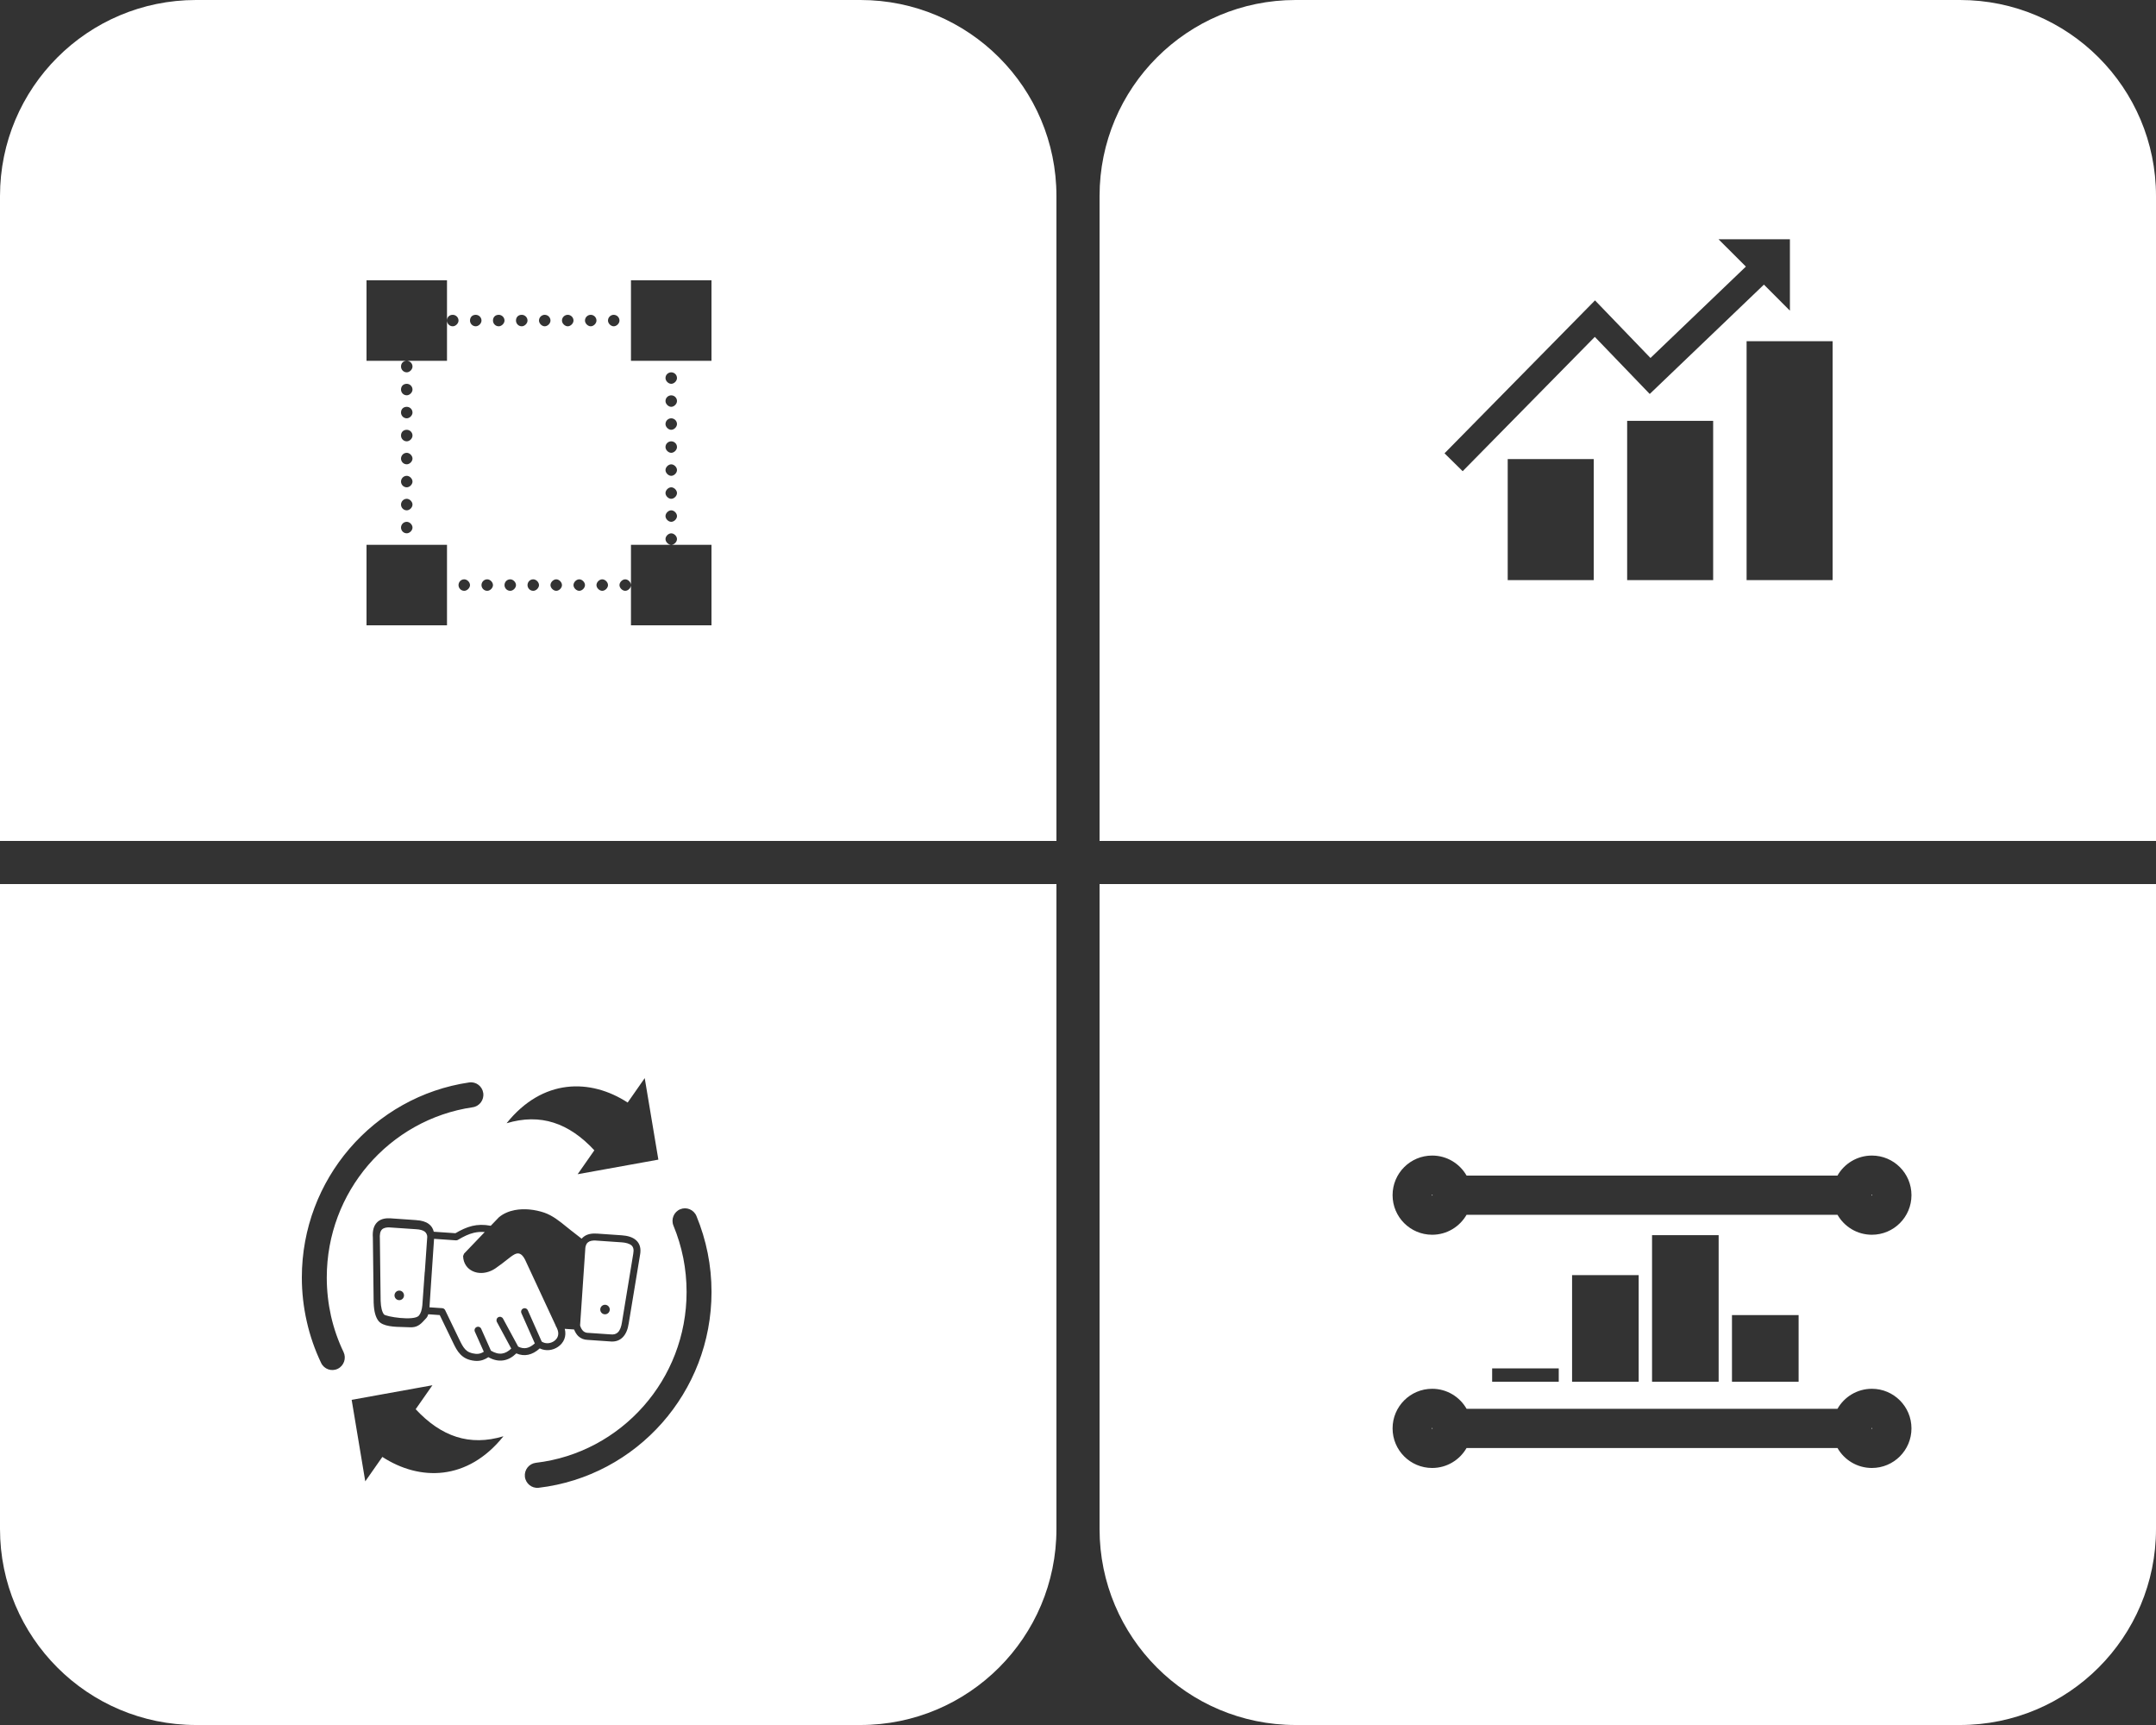 <svg width="55" height="44" viewBox="0 0 55 44" fill="none" xmlns="http://www.w3.org/2000/svg">
<rect x="0" y="0" width="55" height="44" fill="#333333" stroke="none"/>
<path fill-rule="evenodd" clip-rule="evenodd" d="M0 5C0 2.239 2.239 0 5 0H21.95C24.711 0 26.95 2.239 26.95 5V21.45H0V5ZM16.096 9.203H18.15V7.15H16.096V8.177V8.763V9.203ZM10.377 9.203H9.35V7.15H11.403V8.177V9.203H10.377ZM10.377 9.203C10.45 9.203 10.523 9.262 10.523 9.35C10.523 9.423 10.45 9.497 10.377 9.497C10.289 9.497 10.23 9.423 10.23 9.35C10.23 9.262 10.289 9.203 10.377 9.203ZM11.403 8.177C11.403 8.25 11.462 8.323 11.55 8.323C11.623 8.323 11.697 8.25 11.697 8.177C11.697 8.089 11.623 8.03 11.55 8.03C11.462 8.03 11.403 8.089 11.403 8.177ZM16.096 14.924V15.95H18.15V13.897H17.123C17.197 13.897 17.27 13.823 17.27 13.75C17.27 13.677 17.197 13.604 17.123 13.604C17.05 13.604 16.977 13.677 16.977 13.75C16.977 13.823 17.05 13.897 17.123 13.897H16.096V14.043V14.63V14.924ZM16.096 14.924C16.096 14.997 16.023 15.07 15.95 15.07C15.877 15.07 15.803 14.997 15.803 14.924C15.803 14.85 15.877 14.777 15.95 14.777C16.023 14.777 16.096 14.85 16.096 14.924ZM11.403 15.95H9.35V13.897H11.403V15.95ZM15.363 14.777C15.29 14.777 15.216 14.85 15.216 14.924C15.216 14.997 15.29 15.07 15.363 15.07C15.437 15.07 15.51 14.997 15.51 14.924C15.51 14.85 15.437 14.777 15.363 14.777ZM14.777 14.777C14.703 14.777 14.63 14.85 14.63 14.924C14.63 14.997 14.703 15.07 14.777 15.07C14.85 15.07 14.923 14.997 14.923 14.924C14.923 14.85 14.85 14.777 14.777 14.777ZM14.19 14.777C14.117 14.777 14.043 14.85 14.043 14.924C14.043 14.997 14.117 15.07 14.19 15.07C14.263 15.07 14.336 14.997 14.336 14.924C14.336 14.85 14.263 14.777 14.19 14.777ZM13.603 14.777C13.515 14.777 13.457 14.85 13.457 14.924C13.457 14.997 13.515 15.07 13.603 15.07C13.677 15.07 13.75 14.997 13.75 14.924C13.75 14.85 13.677 14.777 13.603 14.777ZM13.017 14.777C12.928 14.777 12.87 14.85 12.87 14.924C12.87 14.997 12.928 15.07 13.017 15.07C13.09 15.07 13.163 14.997 13.163 14.924C13.163 14.85 13.09 14.777 13.017 14.777ZM12.43 14.777C12.342 14.777 12.283 14.85 12.283 14.924C12.283 14.997 12.342 15.07 12.43 15.07C12.503 15.07 12.576 14.997 12.576 14.924C12.576 14.85 12.503 14.777 12.43 14.777ZM11.843 14.777C11.755 14.777 11.697 14.85 11.697 14.924C11.697 14.997 11.755 15.07 11.843 15.07C11.916 15.07 11.99 14.997 11.99 14.924C11.99 14.85 11.916 14.777 11.843 14.777ZM10.377 13.31C10.289 13.31 10.23 13.383 10.23 13.457C10.23 13.53 10.289 13.604 10.377 13.603C10.45 13.603 10.523 13.53 10.523 13.457C10.523 13.383 10.45 13.31 10.377 13.31ZM17.123 13.017C17.05 13.017 16.977 13.09 16.977 13.164C16.977 13.237 17.05 13.31 17.123 13.31C17.197 13.31 17.27 13.237 17.27 13.164C17.27 13.09 17.197 13.017 17.123 13.017ZM10.377 12.723C10.289 12.723 10.23 12.797 10.23 12.87C10.23 12.944 10.289 13.017 10.377 13.017C10.45 13.017 10.523 12.944 10.523 12.87C10.523 12.797 10.45 12.723 10.377 12.723ZM17.123 12.43C17.05 12.43 16.977 12.503 16.977 12.577C16.977 12.65 17.05 12.723 17.123 12.723C17.197 12.723 17.27 12.65 17.27 12.577C17.27 12.504 17.197 12.43 17.123 12.43ZM10.377 12.137C10.289 12.137 10.23 12.21 10.23 12.284C10.23 12.357 10.289 12.43 10.377 12.43C10.45 12.43 10.523 12.357 10.523 12.284C10.523 12.21 10.45 12.137 10.377 12.137ZM17.123 11.844C17.05 11.844 16.977 11.917 16.977 11.99C16.977 12.063 17.05 12.137 17.123 12.137C17.197 12.137 17.27 12.063 17.27 11.99C17.27 11.917 17.197 11.844 17.123 11.844ZM10.377 11.55C10.289 11.55 10.23 11.623 10.23 11.697C10.23 11.77 10.289 11.844 10.377 11.843C10.45 11.843 10.523 11.77 10.523 11.697C10.523 11.623 10.45 11.55 10.377 11.55ZM17.123 11.257C17.05 11.257 16.977 11.316 16.977 11.403C16.977 11.477 17.05 11.55 17.123 11.55C17.197 11.55 17.27 11.477 17.27 11.403C17.27 11.316 17.197 11.257 17.123 11.257ZM10.377 10.963C10.289 10.963 10.23 11.022 10.23 11.11C10.23 11.184 10.289 11.257 10.377 11.257C10.45 11.257 10.523 11.184 10.523 11.11C10.523 11.022 10.45 10.963 10.377 10.963ZM17.123 10.67C17.05 10.67 16.977 10.729 16.977 10.817C16.977 10.89 17.05 10.963 17.123 10.963C17.197 10.963 17.27 10.89 17.27 10.817C17.27 10.729 17.197 10.67 17.123 10.67ZM10.377 10.377C10.289 10.377 10.23 10.435 10.23 10.524C10.23 10.597 10.289 10.67 10.377 10.67C10.45 10.67 10.523 10.597 10.523 10.524C10.523 10.435 10.45 10.377 10.377 10.377ZM17.123 10.084C17.05 10.084 16.977 10.142 16.977 10.23C16.977 10.303 17.05 10.377 17.123 10.377C17.197 10.377 17.27 10.303 17.27 10.23C17.27 10.142 17.197 10.084 17.123 10.084ZM10.377 9.79C10.289 9.79 10.23 9.849 10.23 9.937C10.23 10.01 10.289 10.084 10.377 10.083C10.45 10.083 10.523 10.01 10.523 9.937C10.523 9.849 10.45 9.79 10.377 9.79ZM17.123 9.497C17.05 9.497 16.977 9.555 16.977 9.643C16.977 9.717 17.05 9.79 17.123 9.79C17.197 9.79 17.27 9.717 17.27 9.643C17.27 9.555 17.197 9.497 17.123 9.497ZM15.656 8.03C15.583 8.03 15.51 8.089 15.51 8.177C15.51 8.25 15.583 8.323 15.656 8.323C15.73 8.323 15.803 8.25 15.803 8.177C15.803 8.089 15.73 8.03 15.656 8.03ZM15.07 8.03C14.997 8.03 14.923 8.089 14.923 8.177C14.923 8.25 14.996 8.323 15.07 8.323C15.143 8.323 15.216 8.25 15.216 8.177C15.216 8.089 15.143 8.03 15.07 8.03ZM14.483 8.03C14.41 8.03 14.336 8.089 14.336 8.177C14.336 8.25 14.41 8.323 14.483 8.323C14.556 8.323 14.63 8.25 14.63 8.177C14.63 8.089 14.556 8.03 14.483 8.03ZM13.896 8.03C13.823 8.03 13.75 8.089 13.75 8.177C13.75 8.25 13.823 8.323 13.896 8.323C13.97 8.323 14.043 8.25 14.043 8.177C14.043 8.089 13.97 8.03 13.896 8.03ZM13.31 8.03C13.222 8.03 13.163 8.089 13.163 8.177C13.163 8.25 13.222 8.323 13.31 8.323C13.383 8.323 13.457 8.25 13.457 8.177C13.457 8.089 13.383 8.03 13.31 8.03ZM12.723 8.03C12.635 8.03 12.576 8.089 12.576 8.177C12.576 8.25 12.635 8.323 12.723 8.323C12.796 8.323 12.87 8.25 12.87 8.177C12.87 8.089 12.796 8.03 12.723 8.03ZM12.136 8.03C12.049 8.03 11.99 8.089 11.99 8.177C11.99 8.25 12.049 8.323 12.136 8.323C12.21 8.323 12.283 8.25 12.283 8.177C12.283 8.089 12.21 8.03 12.136 8.03Z" fill="white"/>
<path fill-rule="evenodd" clip-rule="evenodd" d="M5 44C2.239 44 0 41.761 0 39V22.55H26.95V39C26.95 41.761 24.711 44 21.95 44H5ZM17.352 30.845C17.189 30.913 17.113 31.101 17.18 31.263C17.289 31.526 17.373 31.802 17.431 32.09C17.486 32.37 17.515 32.658 17.515 32.954C17.515 34.073 17.1 35.094 16.416 35.868C15.724 36.652 14.758 37.185 13.67 37.312C13.496 37.333 13.371 37.491 13.39 37.667C13.411 37.843 13.568 37.969 13.742 37.949C14.991 37.802 16.098 37.192 16.891 36.294C17.675 35.406 18.151 34.236 18.151 32.954C18.151 32.615 18.118 32.285 18.054 31.965C17.989 31.638 17.892 31.322 17.767 31.018C17.699 30.855 17.513 30.777 17.352 30.845ZM14.943 31.777C14.948 31.767 14.953 31.757 14.954 31.747C14.966 31.722 14.98 31.702 15.001 31.687C15.046 31.651 15.117 31.636 15.213 31.643V31.644L15.836 31.687H15.845C15.965 31.695 16.056 31.72 16.11 31.767C16.156 31.808 16.174 31.875 16.155 31.974C16.154 31.976 16.154 31.98 16.154 31.982L15.867 33.725V33.727C15.849 33.844 15.816 33.931 15.765 33.982C15.72 34.028 15.656 34.047 15.57 34.036H15.566L15.012 33.998H15.001C14.951 33.996 14.911 33.981 14.879 33.952C14.845 33.921 14.818 33.873 14.798 33.81L14.93 31.865V31.856C14.931 31.826 14.936 31.8 14.943 31.777ZM14.174 33.807C14.178 33.825 14.185 33.843 14.198 33.856L14.226 33.924C14.248 33.989 14.246 34.047 14.226 34.096C14.209 34.141 14.175 34.179 14.134 34.208C14.092 34.237 14.041 34.256 13.989 34.261C13.93 34.266 13.87 34.254 13.819 34.22L13.465 33.423C13.445 33.377 13.392 33.356 13.347 33.377C13.302 33.396 13.281 33.45 13.302 33.496L13.643 34.266C13.572 34.33 13.502 34.369 13.435 34.383C13.365 34.397 13.292 34.385 13.219 34.348L12.832 33.634C12.809 33.591 12.754 33.575 12.712 33.598C12.668 33.622 12.653 33.677 12.676 33.72L13.042 34.398C12.967 34.471 12.889 34.513 12.809 34.525C12.722 34.537 12.627 34.514 12.524 34.452L12.276 33.895C12.257 33.849 12.204 33.829 12.159 33.849C12.114 33.869 12.093 33.922 12.114 33.968L12.342 34.479C12.316 34.496 12.29 34.509 12.263 34.518C12.221 34.532 12.176 34.537 12.13 34.532C12.007 34.52 11.928 34.481 11.871 34.421C11.81 34.358 11.764 34.265 11.712 34.157L11.356 33.419C11.342 33.389 11.313 33.37 11.282 33.368L10.956 33.346L11.001 32.664L11.073 31.599L11.632 31.638C11.653 31.639 11.672 31.634 11.688 31.622C11.826 31.54 11.952 31.478 12.085 31.446C12.172 31.425 12.263 31.418 12.366 31.426L11.84 31.975C11.836 31.979 11.814 32.038 11.814 32.038C11.816 32.133 11.844 32.216 11.89 32.283C11.933 32.346 11.992 32.393 12.061 32.425C12.128 32.456 12.203 32.472 12.282 32.47C12.402 32.468 12.53 32.428 12.648 32.346L12.649 32.345L12.81 32.228C12.845 32.203 12.886 32.17 12.928 32.136L12.935 32.131C13.001 32.078 13.067 32.026 13.128 31.994C13.219 31.949 13.307 31.959 13.395 32.132L14.174 33.807ZM14.407 33.895L14.645 33.911C14.673 33.982 14.71 34.041 14.754 34.083C14.819 34.143 14.899 34.175 14.995 34.177H14.996L15.55 34.215C15.691 34.232 15.803 34.195 15.887 34.109C15.966 34.029 16.016 33.91 16.039 33.754L16.327 32.012C16.327 32.011 16.327 32.011 16.327 32.01C16.327 32.01 16.328 32.009 16.328 32.008C16.359 31.84 16.32 31.718 16.226 31.634C16.14 31.557 16.013 31.519 15.853 31.508C15.851 31.508 15.849 31.508 15.846 31.508L15.223 31.465V31.466C15.082 31.456 14.97 31.483 14.889 31.547C14.87 31.562 14.853 31.578 14.838 31.596L14.583 31.397C14.582 31.396 14.58 31.395 14.578 31.394C14.54 31.365 14.508 31.338 14.476 31.312C14.468 31.306 14.461 31.3 14.453 31.294C14.278 31.151 14.097 31.004 13.881 30.93C13.768 30.892 13.636 30.862 13.499 30.85C13.378 30.84 13.253 30.843 13.133 30.866C13.058 30.88 12.985 30.902 12.916 30.933C12.85 30.962 12.788 30.999 12.732 31.046C12.727 31.049 12.723 31.052 12.72 31.057L12.519 31.266C12.34 31.232 12.188 31.237 12.044 31.271C11.898 31.307 11.763 31.371 11.618 31.456L11.066 31.418C11.046 31.333 11.003 31.268 10.938 31.22C10.858 31.16 10.75 31.13 10.622 31.123V31.122L9.945 31.075H9.934C9.801 31.071 9.69 31.103 9.613 31.185C9.536 31.266 9.498 31.39 9.512 31.57L9.532 33.231C9.533 33.233 9.533 33.236 9.533 33.239C9.54 33.45 9.582 33.596 9.652 33.689C9.764 33.839 10.069 33.845 10.308 33.85C10.361 33.851 10.411 33.852 10.455 33.855C10.62 33.864 10.712 33.801 10.819 33.68C10.831 33.667 10.841 33.656 10.851 33.646C10.883 33.613 10.907 33.588 10.925 33.523L11.218 33.544L11.552 34.235C11.61 34.357 11.662 34.461 11.745 34.546C11.831 34.635 11.942 34.694 12.113 34.711C12.184 34.718 12.253 34.711 12.32 34.688C12.368 34.671 12.414 34.648 12.458 34.618C12.589 34.691 12.715 34.718 12.837 34.7C12.957 34.683 13.068 34.622 13.172 34.521C13.271 34.564 13.371 34.577 13.473 34.556C13.573 34.535 13.673 34.482 13.769 34.394C13.844 34.431 13.927 34.444 14.008 34.437C14.091 34.429 14.171 34.399 14.238 34.352C14.307 34.304 14.363 34.239 14.395 34.159C14.425 34.081 14.433 33.992 14.407 33.895ZM10.306 33.05C10.31 32.982 10.26 32.924 10.194 32.92C10.126 32.915 10.069 32.967 10.064 33.034C10.06 33.101 10.11 33.159 10.177 33.163C10.244 33.168 10.302 33.117 10.306 33.05ZM15.555 33.411C15.559 33.344 15.509 33.286 15.442 33.281C15.375 33.277 15.317 33.328 15.313 33.395C15.308 33.461 15.359 33.52 15.425 33.524C15.492 33.529 15.55 33.478 15.555 33.411ZM10.899 31.55L10.837 32.444L10.835 32.443L10.774 33.292H10.774C10.763 33.412 10.734 33.502 10.685 33.559C10.56 33.701 9.836 33.584 9.794 33.526C9.746 33.462 9.716 33.35 9.71 33.178V33.175L9.691 31.62V31.612C9.681 31.486 9.7 31.407 9.742 31.363C9.787 31.316 9.872 31.304 9.934 31.308L10.614 31.354C10.709 31.359 10.785 31.378 10.835 31.415C10.872 31.443 10.902 31.502 10.899 31.55ZM14.736 29.951L16.795 29.579L16.447 27.5L16.012 28.123C15.059 27.504 13.84 27.506 12.923 28.651C13.788 28.391 14.512 28.642 15.162 29.341L14.736 29.951ZM10.604 35.945L11.031 35.334L8.971 35.706L9.318 37.785L9.754 37.162C10.707 37.781 11.926 37.779 12.843 36.635C11.979 36.895 11.255 36.644 10.604 35.945ZM8.616 34.914C8.774 34.837 8.84 34.646 8.764 34.487C8.624 34.195 8.516 33.886 8.443 33.564C8.374 33.252 8.336 32.925 8.336 32.586C8.336 31.489 8.735 30.487 9.393 29.718C10.062 28.938 10.999 28.398 12.059 28.243C12.232 28.218 12.353 28.056 12.328 27.881C12.303 27.706 12.143 27.585 11.969 27.61C10.754 27.788 9.681 28.406 8.914 29.3C8.158 30.182 7.7 31.331 7.7 32.586C7.7 32.968 7.743 33.341 7.825 33.704C7.908 34.076 8.033 34.431 8.192 34.765C8.268 34.924 8.458 34.991 8.616 34.914Z" fill="white"/>
<path fill-rule="evenodd" clip-rule="evenodd" d="M33.05 44C30.288 44 28.05 41.761 28.05 39V22.55H55V39C55 41.761 52.761 44 50 44H33.05ZM36.525 30.485C36.525 30.483 36.525 30.482 36.526 30.482C36.526 30.481 36.527 30.48 36.528 30.478C36.529 30.477 36.53 30.476 36.531 30.476C36.532 30.476 36.533 30.475 36.535 30.475C36.536 30.475 36.537 30.476 36.538 30.476C36.538 30.476 36.538 30.476 36.538 30.476C36.539 30.476 36.54 30.477 36.541 30.477C36.541 30.477 36.541 30.478 36.542 30.478C36.543 30.48 36.544 30.481 36.544 30.482C36.544 30.482 36.545 30.483 36.545 30.485C36.545 30.488 36.544 30.488 36.544 30.489C36.544 30.49 36.543 30.491 36.542 30.492C36.541 30.494 36.539 30.494 36.538 30.495C36.538 30.495 36.537 30.495 36.535 30.495C36.533 30.495 36.532 30.495 36.531 30.495C36.53 30.494 36.529 30.494 36.528 30.492C36.527 30.491 36.526 30.49 36.526 30.489C36.525 30.488 36.525 30.488 36.525 30.485ZM36.535 29.475C35.977 29.475 35.525 29.927 35.525 30.485C35.525 31.043 35.977 31.495 36.535 31.495C36.91 31.495 37.238 31.29 37.412 30.986H46.875C47.049 31.29 47.376 31.495 47.752 31.495C48.31 31.495 48.762 31.043 48.762 30.485C48.762 29.927 48.31 29.475 47.752 29.475C47.376 29.475 47.048 29.681 46.874 29.986H37.413C37.239 29.681 36.911 29.475 36.535 29.475ZM47.743 30.482C47.743 30.482 47.742 30.483 47.742 30.485C47.742 30.488 47.743 30.488 47.743 30.489C47.743 30.489 47.743 30.49 47.744 30.491C47.744 30.491 47.745 30.492 47.745 30.492C47.746 30.494 47.748 30.494 47.748 30.495C47.749 30.495 47.75 30.495 47.752 30.495C47.754 30.495 47.755 30.495 47.756 30.495C47.756 30.494 47.757 30.494 47.758 30.494C47.758 30.493 47.758 30.493 47.759 30.492C47.76 30.491 47.761 30.49 47.761 30.489C47.762 30.488 47.762 30.488 47.762 30.485C47.762 30.483 47.762 30.482 47.761 30.482C47.761 30.481 47.76 30.48 47.759 30.478C47.758 30.477 47.757 30.476 47.756 30.476C47.755 30.476 47.754 30.475 47.752 30.475C47.75 30.475 47.749 30.476 47.748 30.476C47.748 30.476 47.746 30.477 47.745 30.478C47.744 30.48 47.743 30.481 47.743 30.482ZM36.525 36.434C36.525 36.432 36.525 36.431 36.525 36.431C36.526 36.43 36.526 36.428 36.528 36.427C36.529 36.426 36.53 36.425 36.531 36.425C36.532 36.425 36.532 36.424 36.535 36.424C36.537 36.424 36.538 36.425 36.538 36.425C36.539 36.425 36.539 36.425 36.54 36.426C36.541 36.426 36.541 36.427 36.542 36.427C36.543 36.428 36.544 36.43 36.544 36.431C36.544 36.431 36.545 36.432 36.545 36.434C36.545 36.435 36.544 36.436 36.544 36.437C36.544 36.437 36.544 36.438 36.544 36.438C36.544 36.438 36.543 36.439 36.543 36.44C36.542 36.44 36.542 36.441 36.542 36.441C36.541 36.442 36.539 36.443 36.538 36.444C36.538 36.444 36.538 36.444 36.537 36.444C36.536 36.444 36.535 36.444 36.535 36.444C36.533 36.444 36.533 36.444 36.532 36.444C36.532 36.444 36.531 36.444 36.531 36.444C36.53 36.443 36.529 36.442 36.528 36.441C36.526 36.44 36.526 36.439 36.525 36.438C36.525 36.437 36.525 36.437 36.525 36.434ZM36.535 35.424C35.977 35.424 35.525 35.877 35.525 36.434C35.525 36.992 35.977 37.444 36.535 37.444C36.91 37.444 37.238 37.239 37.412 36.935H46.875C47.048 37.239 47.376 37.444 47.752 37.444C48.31 37.444 48.762 36.992 48.762 36.434C48.762 35.877 48.31 35.424 47.752 35.424C47.376 35.424 47.048 35.63 46.874 35.935H37.413C37.239 35.63 36.911 35.424 36.535 35.424ZM47.743 36.431L47.742 36.432L47.742 36.434C47.742 36.437 47.742 36.437 47.743 36.438C47.743 36.439 47.744 36.44 47.745 36.441C47.746 36.442 47.748 36.443 47.748 36.444C47.749 36.444 47.75 36.444 47.752 36.444C47.754 36.444 47.755 36.444 47.756 36.444C47.756 36.443 47.757 36.443 47.757 36.443C47.758 36.442 47.758 36.442 47.759 36.441C47.76 36.44 47.761 36.439 47.761 36.438C47.761 36.437 47.762 36.437 47.762 36.434C47.762 36.432 47.761 36.431 47.761 36.431C47.761 36.43 47.76 36.428 47.759 36.427C47.758 36.427 47.758 36.426 47.757 36.426C47.757 36.425 47.756 36.425 47.756 36.425C47.755 36.425 47.754 36.424 47.752 36.424L47.75 36.424C47.749 36.425 47.749 36.425 47.748 36.425C47.748 36.425 47.746 36.426 47.745 36.427C47.744 36.428 47.743 36.43 47.743 36.431ZM42.144 35.244V31.505H43.843V35.244H42.144ZM40.104 32.525V35.244H41.803V32.525H40.104ZM38.065 34.904V35.244H39.764V34.904H38.065ZM44.183 33.544V35.244H45.883V33.544H44.183Z" fill="white"/>
<path fill-rule="evenodd" clip-rule="evenodd" d="M33.05 0C30.289 0 28.05 2.239 28.05 5V21.45H55V5C55 2.239 52.761 0 50 0H33.05ZM40.684 8.593L42.085 10.049L44.998 7.26L45.661 7.924V6.103H43.84L44.538 6.8L42.104 9.131L40.689 7.662L36.85 11.563L37.313 12.019L40.684 8.593ZM40.656 14.797H38.462V11.71H40.656V14.797ZM43.703 14.797H41.509V10.735H43.703V14.797ZM44.556 14.797V8.703H46.75V14.797H44.556Z" fill="white"/>
</svg>

